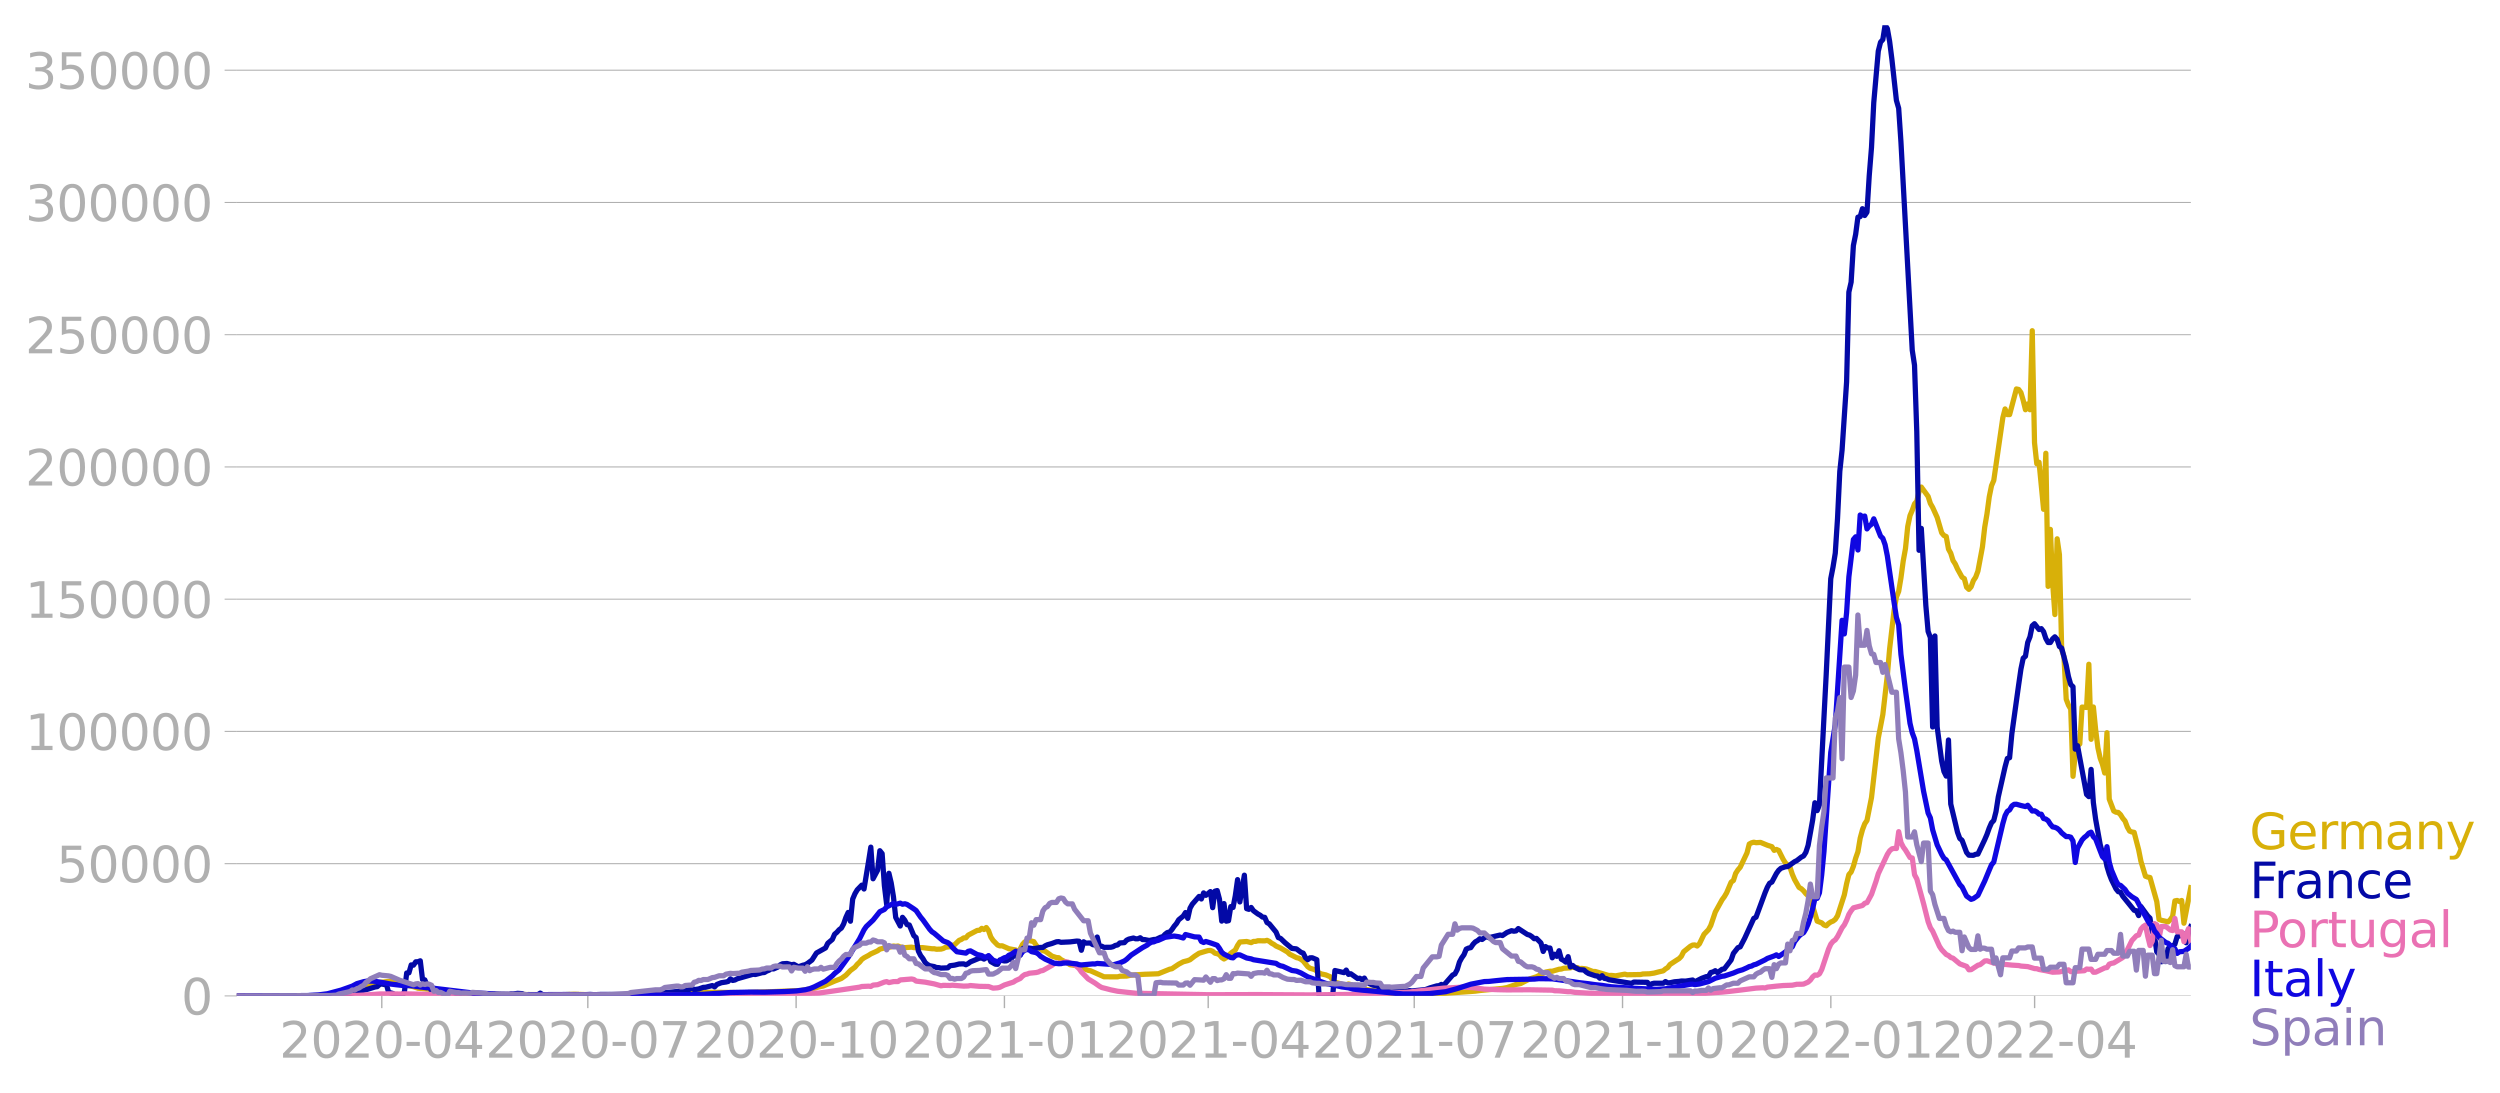 <svg xmlns:xlink="http://www.w3.org/1999/xlink" width="951.91" height="416.199" viewBox="0 0 713.933 312.149" xmlns="http://www.w3.org/2000/svg"><defs><style>*{stroke-linejoin:round;stroke-linecap:butt}</style></defs><g id="figure_1"><path d="M0 312.15h713.933V0H0v312.15z" style="fill:none" id="patch_1"/><g id="axes_1"><path d="M67.645 284.4h558V7.2h-558v277.2z" style="fill:none" id="patch_2"/><g id="matplotlib.axis_1"><g id="xtick_1"><g id="line2d_1"><defs><path id="m30a2ca793f" d="M0 0v3.5" style="stroke:#b0b0b0;stroke-width:.4"/></defs><use xlink:href="#m30a2ca793f" x="109.026" y="284.4" style="fill:#b0b0b0;stroke:#b0b0b0;stroke-width:.4"/></g><g style="fill:#b0b0b0" transform="matrix(.14 0 0 -.14 79.778 302.038)" id="text_1"><defs><path id="DejaVuSans-32" d="M1228 531h2203V0H469v531q359 372 979 998 621 627 780 809 303 340 423 576 121 236 121 464 0 372-261 606-261 235-680 235-297 0-627-103-329-103-704-313v638q381 153 712 231 332 78 607 78 725 0 1156-363 431-362 431-968 0-288-108-546-107-257-392-607-78-91-497-524-418-433-1181-1211z" transform="scale(.016)"/><path id="DejaVuSans-30" d="M2034 4250q-487 0-733-480-245-479-245-1442 0-959 245-1439 246-480 733-480 491 0 736 480 246 480 246 1439 0 963-246 1442-245 480-736 480zm0 500q785 0 1199-621 414-620 414-1801 0-1178-414-1799Q2819-91 2034-91q-784 0-1198 620-414 621-414 1799 0 1181 414 1801 414 621 1198 621z" transform="scale(.016)"/><path id="DejaVuSans-2d" d="M313 2009h1684v-512H313v512z" transform="scale(.016)"/><path id="DejaVuSans-34" d="M2419 4116 825 1625h1594v2491zm-166 550h794V1625h666v-525h-666V0h-628v1100H313v609l1940 2957z" transform="scale(.016)"/></defs><use xlink:href="#DejaVuSans-32"/><use xlink:href="#DejaVuSans-30" x="63.623"/><use xlink:href="#DejaVuSans-32" x="127.246"/><use xlink:href="#DejaVuSans-30" x="190.869"/><use xlink:href="#DejaVuSans-2d" x="254.492"/><use xlink:href="#DejaVuSans-30" x="290.576"/><use xlink:href="#DejaVuSans-34" x="354.199"/></g></g><g id="xtick_2"><use xlink:href="#m30a2ca793f" x="167.865" y="284.4" style="fill:#b0b0b0;stroke:#b0b0b0;stroke-width:.4" id="line2d_2"/><g style="fill:#b0b0b0" transform="matrix(.14 0 0 -.14 138.617 302.038)" id="text_2"><defs><path id="DejaVuSans-37" d="M525 4666h3000v-269L1831 0h-659l1594 4134H525v532z" transform="scale(.016)"/></defs><use xlink:href="#DejaVuSans-32"/><use xlink:href="#DejaVuSans-30" x="63.623"/><use xlink:href="#DejaVuSans-32" x="127.246"/><use xlink:href="#DejaVuSans-30" x="190.869"/><use xlink:href="#DejaVuSans-2d" x="254.492"/><use xlink:href="#DejaVuSans-30" x="290.576"/><use xlink:href="#DejaVuSans-37" x="354.199"/></g></g><g id="xtick_3"><use xlink:href="#m30a2ca793f" x="227.351" y="284.4" style="fill:#b0b0b0;stroke:#b0b0b0;stroke-width:.4" id="line2d_3"/><g style="fill:#b0b0b0" transform="matrix(.14 0 0 -.14 198.103 302.038)" id="text_3"><defs><path id="DejaVuSans-31" d="M794 531h1031v3560L703 3866v575l1116 225h631V531h1031V0H794v531z" transform="scale(.016)"/></defs><use xlink:href="#DejaVuSans-32"/><use xlink:href="#DejaVuSans-30" x="63.623"/><use xlink:href="#DejaVuSans-32" x="127.246"/><use xlink:href="#DejaVuSans-30" x="190.869"/><use xlink:href="#DejaVuSans-2d" x="254.492"/><use xlink:href="#DejaVuSans-31" x="290.576"/><use xlink:href="#DejaVuSans-30" x="354.199"/></g></g><g id="xtick_4"><use xlink:href="#m30a2ca793f" x="286.836" y="284.4" style="fill:#b0b0b0;stroke:#b0b0b0;stroke-width:.4" id="line2d_4"/><g style="fill:#b0b0b0" transform="matrix(.14 0 0 -.14 257.588 302.038)" id="text_4"><use xlink:href="#DejaVuSans-32"/><use xlink:href="#DejaVuSans-30" x="63.623"/><use xlink:href="#DejaVuSans-32" x="127.246"/><use xlink:href="#DejaVuSans-31" x="190.869"/><use xlink:href="#DejaVuSans-2d" x="254.492"/><use xlink:href="#DejaVuSans-30" x="290.576"/><use xlink:href="#DejaVuSans-31" x="354.199"/></g></g><g id="xtick_5"><use xlink:href="#m30a2ca793f" x="345.029" y="284.4" style="fill:#b0b0b0;stroke:#b0b0b0;stroke-width:.4" id="line2d_5"/><g style="fill:#b0b0b0" transform="matrix(.14 0 0 -.14 315.78 302.038)" id="text_5"><use xlink:href="#DejaVuSans-32"/><use xlink:href="#DejaVuSans-30" x="63.623"/><use xlink:href="#DejaVuSans-32" x="127.246"/><use xlink:href="#DejaVuSans-31" x="190.869"/><use xlink:href="#DejaVuSans-2d" x="254.492"/><use xlink:href="#DejaVuSans-30" x="290.576"/><use xlink:href="#DejaVuSans-34" x="354.199"/></g></g><g id="xtick_6"><use xlink:href="#m30a2ca793f" x="403.867" y="284.4" style="fill:#b0b0b0;stroke:#b0b0b0;stroke-width:.4" id="line2d_6"/><g style="fill:#b0b0b0" transform="matrix(.14 0 0 -.14 374.62 302.038)" id="text_6"><use xlink:href="#DejaVuSans-32"/><use xlink:href="#DejaVuSans-30" x="63.623"/><use xlink:href="#DejaVuSans-32" x="127.246"/><use xlink:href="#DejaVuSans-31" x="190.869"/><use xlink:href="#DejaVuSans-2d" x="254.492"/><use xlink:href="#DejaVuSans-30" x="290.576"/><use xlink:href="#DejaVuSans-37" x="354.199"/></g></g><g id="xtick_7"><use xlink:href="#m30a2ca793f" x="463.353" y="284.4" style="fill:#b0b0b0;stroke:#b0b0b0;stroke-width:.4" id="line2d_7"/><g style="fill:#b0b0b0" transform="matrix(.14 0 0 -.14 434.105 302.038)" id="text_7"><use xlink:href="#DejaVuSans-32"/><use xlink:href="#DejaVuSans-30" x="63.623"/><use xlink:href="#DejaVuSans-32" x="127.246"/><use xlink:href="#DejaVuSans-31" x="190.869"/><use xlink:href="#DejaVuSans-2d" x="254.492"/><use xlink:href="#DejaVuSans-31" x="290.576"/><use xlink:href="#DejaVuSans-30" x="354.199"/></g></g><g id="xtick_8"><use xlink:href="#m30a2ca793f" x="522.839" y="284.4" style="fill:#b0b0b0;stroke:#b0b0b0;stroke-width:.4" id="line2d_8"/><g style="fill:#b0b0b0" transform="matrix(.14 0 0 -.14 493.59 302.038)" id="text_8"><use xlink:href="#DejaVuSans-32"/><use xlink:href="#DejaVuSans-30" x="63.623"/><use xlink:href="#DejaVuSans-32" x="127.246"/><use xlink:href="#DejaVuSans-32" x="190.869"/><use xlink:href="#DejaVuSans-2d" x="254.492"/><use xlink:href="#DejaVuSans-30" x="290.576"/><use xlink:href="#DejaVuSans-31" x="354.199"/></g></g><g id="xtick_9"><use xlink:href="#m30a2ca793f" x="581.031" y="284.4" style="fill:#b0b0b0;stroke:#b0b0b0;stroke-width:.4" id="line2d_9"/><g style="fill:#b0b0b0" transform="matrix(.14 0 0 -.14 551.783 302.038)" id="text_9"><use xlink:href="#DejaVuSans-32"/><use xlink:href="#DejaVuSans-30" x="63.623"/><use xlink:href="#DejaVuSans-32" x="127.246"/><use xlink:href="#DejaVuSans-32" x="190.869"/><use xlink:href="#DejaVuSans-2d" x="254.492"/><use xlink:href="#DejaVuSans-30" x="290.576"/><use xlink:href="#DejaVuSans-34" x="354.199"/></g></g></g><g id="matplotlib.axis_2"><g id="ytick_1"><path d="M67.645 284.4h558" clip-path="url(#peed4b14256)" style="fill:none;stroke:#b0b0b0;stroke-width:.3;stroke-linecap:square" id="line2d_10"/><g id="line2d_11"><defs><path id="m6b837a9528" d="M0 0h-3.5" style="stroke:#b0b0b0;stroke-width:.3"/></defs><use xlink:href="#m6b837a9528" x="67.645" y="284.4" style="fill:#b0b0b0;stroke:#b0b0b0;stroke-width:.3"/></g><use xlink:href="#DejaVuSans-30" style="fill:#b0b0b0" transform="matrix(.14 0 0 -.14 51.737 289.719)" id="text_10"/></g><g id="ytick_2"><path d="M67.645 246.636h558" clip-path="url(#peed4b14256)" style="fill:none;stroke:#b0b0b0;stroke-width:.3;stroke-linecap:square" id="line2d_12"/><use xlink:href="#m6b837a9528" x="67.645" y="246.636" style="fill:#b0b0b0;stroke:#b0b0b0;stroke-width:.3" id="line2d_13"/><g style="fill:#b0b0b0" transform="matrix(.14 0 0 -.14 16.108 251.955)" id="text_11"><defs><path id="DejaVuSans-35" d="M691 4666h2478v-532H1269V2991q137 47 274 70 138 23 276 23 781 0 1237-428 457-428 457-1159 0-753-469-1171Q2575-91 1722-91q-294 0-599 50Q819 9 494 109v635q281-153 581-228t634-75q541 0 856 284 316 284 316 772 0 487-316 771-315 285-856 285-253 0-505-56-251-56-513-175v2344z" transform="scale(.016)"/></defs><use xlink:href="#DejaVuSans-35"/><use xlink:href="#DejaVuSans-30" x="63.623"/><use xlink:href="#DejaVuSans-30" x="127.246"/><use xlink:href="#DejaVuSans-30" x="190.869"/><use xlink:href="#DejaVuSans-30" x="254.492"/></g></g><g id="ytick_3"><path d="M67.645 208.872h558" clip-path="url(#peed4b14256)" style="fill:none;stroke:#b0b0b0;stroke-width:.3;stroke-linecap:square" id="line2d_14"/><use xlink:href="#m6b837a9528" x="67.645" y="208.872" style="fill:#b0b0b0;stroke:#b0b0b0;stroke-width:.3" id="line2d_15"/><g style="fill:#b0b0b0" transform="matrix(.14 0 0 -.14 7.2 214.191)" id="text_12"><use xlink:href="#DejaVuSans-31"/><use xlink:href="#DejaVuSans-30" x="63.623"/><use xlink:href="#DejaVuSans-30" x="127.246"/><use xlink:href="#DejaVuSans-30" x="190.869"/><use xlink:href="#DejaVuSans-30" x="254.492"/><use xlink:href="#DejaVuSans-30" x="318.115"/></g></g><g id="ytick_4"><path d="M67.645 171.108h558" clip-path="url(#peed4b14256)" style="fill:none;stroke:#b0b0b0;stroke-width:.3;stroke-linecap:square" id="line2d_16"/><use xlink:href="#m6b837a9528" x="67.645" y="171.108" style="fill:#b0b0b0;stroke:#b0b0b0;stroke-width:.3" id="line2d_17"/><g style="fill:#b0b0b0" transform="matrix(.14 0 0 -.14 7.2 176.427)" id="text_13"><use xlink:href="#DejaVuSans-31"/><use xlink:href="#DejaVuSans-35" x="63.623"/><use xlink:href="#DejaVuSans-30" x="127.246"/><use xlink:href="#DejaVuSans-30" x="190.869"/><use xlink:href="#DejaVuSans-30" x="254.492"/><use xlink:href="#DejaVuSans-30" x="318.115"/></g></g><g id="ytick_5"><path d="M67.645 133.344h558" clip-path="url(#peed4b14256)" style="fill:none;stroke:#b0b0b0;stroke-width:.3;stroke-linecap:square" id="line2d_18"/><use xlink:href="#m6b837a9528" x="67.645" y="133.344" style="fill:#b0b0b0;stroke:#b0b0b0;stroke-width:.3" id="line2d_19"/><g style="fill:#b0b0b0" transform="matrix(.14 0 0 -.14 7.2 138.663)" id="text_14"><use xlink:href="#DejaVuSans-32"/><use xlink:href="#DejaVuSans-30" x="63.623"/><use xlink:href="#DejaVuSans-30" x="127.246"/><use xlink:href="#DejaVuSans-30" x="190.869"/><use xlink:href="#DejaVuSans-30" x="254.492"/><use xlink:href="#DejaVuSans-30" x="318.115"/></g></g><g id="ytick_6"><path d="M67.645 95.58h558" clip-path="url(#peed4b14256)" style="fill:none;stroke:#b0b0b0;stroke-width:.3;stroke-linecap:square" id="line2d_20"/><use xlink:href="#m6b837a9528" x="67.645" y="95.581" style="fill:#b0b0b0;stroke:#b0b0b0;stroke-width:.3" id="line2d_21"/><g style="fill:#b0b0b0" transform="matrix(.14 0 0 -.14 7.2 100.9)" id="text_15"><use xlink:href="#DejaVuSans-32"/><use xlink:href="#DejaVuSans-35" x="63.623"/><use xlink:href="#DejaVuSans-30" x="127.246"/><use xlink:href="#DejaVuSans-30" x="190.869"/><use xlink:href="#DejaVuSans-30" x="254.492"/><use xlink:href="#DejaVuSans-30" x="318.115"/></g></g><g id="ytick_7"><path d="M67.645 57.817h558" clip-path="url(#peed4b14256)" style="fill:none;stroke:#b0b0b0;stroke-width:.3;stroke-linecap:square" id="line2d_22"/><use xlink:href="#m6b837a9528" x="67.645" y="57.817" style="fill:#b0b0b0;stroke:#b0b0b0;stroke-width:.3" id="line2d_23"/><g style="fill:#b0b0b0" transform="matrix(.14 0 0 -.14 7.2 63.136)" id="text_16"><defs><path id="DejaVuSans-33" d="M2597 2516q453-97 707-404 255-306 255-756 0-690-475-1069Q2609-91 1734-91q-293 0-604 58T488 141v609q262-153 574-231 313-78 654-78 593 0 904 234t311 681q0 413-289 645-289 233-804 233h-544v519h569q465 0 712 186t247 536q0 359-255 551-254 193-729 193-260 0-557-57-297-56-653-174v562q360 100 674 150t592 50q719 0 1137-327 419-326 419-882 0-388-222-655t-631-370z" transform="scale(.016)"/></defs><use xlink:href="#DejaVuSans-33"/><use xlink:href="#DejaVuSans-30" x="63.623"/><use xlink:href="#DejaVuSans-30" x="127.246"/><use xlink:href="#DejaVuSans-30" x="190.869"/><use xlink:href="#DejaVuSans-30" x="254.492"/><use xlink:href="#DejaVuSans-30" x="318.115"/></g></g><g id="ytick_8"><path d="M67.645 20.053h558" clip-path="url(#peed4b14256)" style="fill:none;stroke:#b0b0b0;stroke-width:.3;stroke-linecap:square" id="line2d_24"/><use xlink:href="#m6b837a9528" x="67.645" y="20.053" style="fill:#b0b0b0;stroke:#b0b0b0;stroke-width:.3" id="line2d_25"/><g style="fill:#b0b0b0" transform="matrix(.14 0 0 -.14 7.2 25.372)" id="text_17"><use xlink:href="#DejaVuSans-33"/><use xlink:href="#DejaVuSans-35" x="63.623"/><use xlink:href="#DejaVuSans-30" x="127.246"/><use xlink:href="#DejaVuSans-30" x="190.869"/><use xlink:href="#DejaVuSans-30" x="254.492"/><use xlink:href="#DejaVuSans-30" x="318.115"/></g></g></g><path d="m67.645 284.4 26.51-.104 2.586-.169 2.587-.36.646-.082 3.233-1.083 1.293-.722 1.293-.537.647-.387.646-.218 4.527-.564 3.879.786.647.336 1.94.476 1.293.437 4.526.405 1.293.245 7.112.789 1.293.013 7.76.252 1.94.063 17.457.088 3.233-.13 4.526.126 14.225-.02 5.819-.139 12.285-.433 1.94-.1 10.345.102 1.94-.093 2.586-.076 8.406-.332 2.586-.104 3.88-.652 1.292-.362 1.294-.277 1.94-.831 1.293-.563 1.293-.497.646-.265 1.293-.924 1.294-1.345 1.293-.96.646-.796.647-.592.647-.803.646-.468 1.293-.692.647-.426 1.293-.59.647-.304.646-.469 1.293-.335.647.002 1.293-.34.647-.219.646.101.647-.1.646.274 1.294.198 1.94-.146.646.13 2.586.01 2.587.317.646-.005.647.147 1.293-.045.646-.175.647-.341 1.293-.174.647-.383.646-.176 1.294-1.246.646-.262.647-.435.646-.04.647-.747 2.586-1.357.647-.03.646-.55.647.322.647-.568.646.89.647 1.817.646.972 1.293 1.328.647.246.647-.038 1.94.843 1.94.36.646.665.646-.963.647-1.295.646-.715.647-.286.647-.098 1.293.31.646 1.022.647.65.647.33.646.578.647.154 1.293.906.646.486 1.294.42.646.044.647.535 1.94 1.02.646.442 1.94.268 1.293.738 1.293.318.647.278.646.116 3.88 1.729 3.88.012.646-.168 1.94-.046 1.293-.275 1.94-.126 1.94-.12 1.292-.041 2.587-.1 3.233-1.306.646-.132 1.94-1.304 1.293-.68 1.293-.336.647-.256 1.293-.997 1.293-.85 1.94-.59.647-.178.646-.034.647.253.646.537.647.149.646.287.647.796.647.42.646-.386 1.293-1.255 1.294-.935.646-1.297.647-.973 1.94-.151 1.293.324.646-.344.647-.01.646-.185 1.94.038.647-.147.646.286.647.516.646.347.647.48 1.293.565 1.94 1.125.646.63 1.94.984.647.152.646.338.647.489 1.293 1.612.647.448 1.293.37.646.417.647.553.647.277 1.293.28 1.293.543.647.907.646.646 1.293.329.647.309 1.293.09.647-.248.646.18 1.293.793 1.294.245.646.063 1.293.336 3.88.537 1.293.348 1.94.178 10.992.251 7.112-.459 4.526-.312 1.293-.1 1.293-.174 6.466-.612 1.293-.23 2.587-.893 1.293-.256 2.586-1.32 1.293-.417.647-.198 2.586-1.34 1.293-.244h.647l1.94-.57.646-.058.647-.22 1.94-.13.646-.184.647.138.646-.04.647.335.647-.083 1.293.163 1.94.73.646.001 3.88 1.15.646-.048 1.293.13 2.587-.483.646.174 3.88-.065.646-.156 1.94-.06 1.293-.197 1.293-.341 1.293-.296.647-.552.647-.399.646-.869 1.94-1.269.647-.4.646-.668.647-1.29 1.94-1.58.646-.334.647-.036.646.303.647-.638 1.293-2.688 1.293-1.35.647-1.188 1.293-3.833 1.94-3.513.646-.873.647-1.102 1.293-3.057.646-.467.647-2.033.647-.996.646-.759 1.94-4.092.647-2.53.646-.345.647-.18.646.138 1.293-.08 1.94.802 1.293.418.647 1.046.647-.26.646.28 1.293 2.576.647 1.016 1.293 1.222.647 1.974.646 1.504 1.293 2.288.647.356.647.61.646.798.647.609.646 1.267.647 1.677 1.293 4.3 1.293.487.647.606.646.233.647-.627.647-.45.646-.261.647-.497.646-1.023 1.94-5.992.647-3.183.646-2.593.647-.727.646-1.633.647-2.321.646-1.843.647-3.872.647-2.388.646-1.721.647-.96 1.293-6.539 1.94-16.993 1.293-6.71 1.293-11.245.647-7.51 1.293-11.188.646-3.618.647-1.61.647-3.848.646-4.801.647-3.559.646-6.332.647-3.091.646-1.533.647-1.829.647-.75.646-2.779.647-1.267 1.94 2.666.646 2.028.647 1.118 1.293 2.86 1.293 4.403.647.77.646.28.647 3.594.646 1.179.647 2.082.647 1.004.646 1.432 1.293 2.335.647.41.646 2.442.647.61.647-.74.646-1.766.647-.969.646-1.734 1.293-6.92.647-5.62.647-3.802.646-4.842.647-3.207.646-1.505 2.587-17.913.646-2.498.647 1.599.646.007 1.94-7.314.647.145.646.886.647 2.22.647 2.677.646-1.648.647 1.646.646-22.561.647 31.997.646 5.996.647-.427 1.293 13.428.647-15.994.646 38.004.647-16.264.647 15.212.646 9.106.647-21.627.646 4.504.647 27.12.646 1.985.647 12.203.647 1.693.646 1.112.647 19.201.646-6.466.647-2.261.646-.524.647-10.521 1.293.108.647-12.334.646 21.426.647-9.218.647 6.485.646 5.155.647 2.963.646 1.732.647 2.512.646-11.505.647 18.946 1.293 3.408.647.348.646.074.647.642.647 1.038.646.778.647 1.734.646 1.122.647.252.646.113 1.294 4.992.646 3.263 1.293 4.27.647.251.647.115 1.94 6.877.646 5.077.646.26 1.94.447.647-.628.646-.949.647-4.406.647-.12.646.292.647-.282.646 6.488 1.94-10.144h0" clip-path="url(#peed4b14256)" style="fill:none;stroke:#d8b009;stroke-width:1.5;stroke-linecap:square" id="line2d_26"/><path d="m67.645 284.4 25.863-.107 3.233-.224 2.587-.309 2.586-.435 1.293-.375 1.293-.299 2.586-.79.647-.107.647-.581.646-.203.647.196.646-.155.647 2.344 1.293.372.647.673h1.94l.646-1.151.647-5.384.646-.052.647-2.259.646.07.647-.949.647-.035.646-.255.647 5.358.646.075.647 1.595.646.152.647 1.541.647-.1.646.23.647.05 1.293-.184.647.351.646-.316.647.247 1.293.125 1.293.554.647-.603 1.94.08 1.94.077.646.39 9.052.19.646-.332.647.017 1.293-.207 1.293.089.647.367 1.293-.109.647.132 1.94-.127.646-.415.647.43 3.232-.017 3.88-.017 3.233.023.646.081 2.587-.135 1.293.088 1.94-.087 3.233.02h1.293l3.233-.005 3.88-.223 1.939-.06 1.94-.098 1.94-.092 5.819-.505 1.293-.172 1.293-.664.647.445 1.293-.204 1.293-.45.646-.029 1.94-.489.647.378.646-.693 1.293-.503 1.294-.192.646-.163.647-.734.646.443.647-.133.647-.339 4.526-1.293.646.073 1.293-.34.647-.18.647-.05.646-.4.647-.24.646-.453.647.085 1.293-.564.647-.612.646-.31 1.293-.081 1.294.358.646-.122 1.293.706 1.293-.449.647-.144.647-.357 1.293-.967 1.293-2.024 2.586-1.445.647-1.333 1.293-1.086.647-1.494.646-.547.647-.729.646-.48.647-1.192.646-1.858.647-1.416.647 2.506.646-6.336.647-1.52.646-1.094 1.294-1.343.646 1.097 1.293-7.838.647-4.116.646 9.028 1.294-2.445.646-5.562.647.821.646 9.136.647 5.393.647-8.904.646 2.726.647 3.972.646 5.902 1.293 2.454.647-2.48.647.815.646 1.27.647.094 1.293 3.059.647.538.646 3.85.647 1.304.646.84.647 1.132.646.56.647.364 1.293.24.647.273.646.024.647.136 1.94-.075.646-.604 1.293-.166 1.294-.328 1.293-.04.646.25.647-.328.646-.488 2.587-1.075.646-.014.647.295 1.293-.832.647 1.547 1.293.738.646.04.647-1.244 1.293.283.647-.04.646-.392.647-.105.647-1.008.646.144.647-.19.646-.055.647-1.803.646-.373 1.294.145 1.293.182 1.94-.365.646.002.647-.46.646-.305 1.293-.365 1.294-.484.646-.054.647.203 2.586-.124 1.94-.236.646.059.647 2.567.647-2.414.646.373 1.293-.036.647.466.646.107.647-2.272.647 2.687.646-.07.647.328 1.94-.029.646-.155.647-.37.646-.122.647-.58 1.293-.091.647-.7.646-.312 1.293-.305.647.225.647-.008.646-.289.647.509.646.014 1.293.262 1.294-.292.646-.033 1.293-.61.647-.17.646-.687.647-.498.647-.1.646-.739.647-.955.646-.754.647-1.083 1.293-1.057.647-1.007.646 1.654.647-2.9.646-1.142 1.94-2.213.647.724.646-1.73.647.685 1.293-1.06.647 4.582.646-4.695.647-.182.646 2.446.647 6.271.647-5.001.646 5.019.647-.134.646-4.02.647.241.647-3.353.646-4.594.647 6.365 1.293-7.634.646 9.551.647.199.647-.534.646.926 1.293.945.647.348.647.526.646.081.647 1.484.646.365 1.94 2.359.647 1.573.646.237 1.293 1.239 1.94 1.606 1.293.136 1.293.981.647.243.647 1.306.646.55.647-.53.646-.005 1.293.54.647 10.342h3.88l.646-7.246 2.586.602.647-.723.647 1.22.646-.176 1.94 1.368.647-.087.646.413.647-.455.646 1.196 1.293.621.647.238.647.052 1.94.832 7.112.762.646-.128.647.103 3.88-.397 1.293-.484 1.94-.571.646-.05.646-.364.647.284 2.586-2.967.647-.315.647-1.215.646-2.171.647-1.192.646-.914.647-1.59.646-.292.647-.132.647-.961.646-.686.647-.359.646-.529.647.203.647-.482.646-.343.647.305 3.233-.755.646.148 1.293-.879 1.293-.511.647.154.647-.087.646-.667 2.587 1.685.646.185.647.428.646.592.647-.085 1.293 1.298.647 2.426.646-1.394.647.396.646.025.647 2.793.647-1.017.646.597.647-1.594.646 2.406.647.347.646.5.647-1.565.647 2.934.646-.428.647.562 1.293.65 1.293.088.647.598.646.403 1.94.655.647.084.646.613.647-.728.646.764.647.116.647.281 6.465 1.038.647-.376 3.88.08.646.876.647-.48.646-.15 2.586.016.647-.483.647.364.646-.029 1.293-.28 1.294-.101.646-.108 1.293.016 1.94-.311.647.503 1.94-.983 1.293-.483.646-.038.647-1.129.646-.176.647-.35.646.56 1.294-.967.646-.115 1.94-2.534.646-1.876 1.294-1.648.646-.22 1.293-2.47 2.587-5.667.646-.347 2.587-7.001.646-1.551.647-1.14.646-.333 1.294-2.451.646-.911.647-.571 1.293-.448.646-.05 1.94-1.375.647-.322 1.293-.997.647-.327.646-1.022.647-2.006 1.293-7.198.646-4.971.647 2.241.647-1.656 1.293-24.905.646-12.398 1.294-27.253.646-3.316.647-3.993.646-9.945.647-13.39.646-6.08 1.294-19.485.646-25.643.647-2.854.646-10.45.647-3.19.646-4.909.647-.16.647-2.259.646 1.939.647-.941.646-10.407.647-8.058.647-12.832 1.293-14.72.646-2.537.647-.736.646-4.109.647.954.647 3.638.646 5.088 1.293 11.772.647 2.269.647 9.56 3.232 59.522.647 4.273.647 18.994.646 33.88.647-6.25 1.293 21.981.647 7.431.646 1.752.647 25.542.646-25.989.647 25.973 1.293 9.765.647 2.972.646 1.309.647-10.31.646 18.274 1.94 8.082.647 1.77.646.51 1.293 3.485.647.778 1.293.035.647-.294.646-.06 1.94-4.106.647-1.512.646-1.818.647-1.479.646-.68.647-2.555.647-4.169 1.94-8.59.646-2.4.646-.206.647-6.884 1.94-13.946.646-4.468.647-3.118.647-.569.646-3.936.647-1.615.646-3.147.647-.587 1.293 1.652.647-.25.646.855.647 1.955.646 1.15.647.005.647-1.043.646-.581.647.71.646 2.049.647.482 1.293 4.864.647 3.258.646 2.267.647.618.646 17.832.647-1.001 2.586 13.933.647.62.646-7.769.647 9.494.647 4.745 1.293 7.19.646 2.398.647.572.646 3.278.647 2.127.647 1.69 1.293 2.62.646.798.647.15.647 1.15 3.232 4.003.647.152.647 1.374.646-2.578 1.94 2.667.647.634.646 3.84.647 1.235.646 4.569.647.713.646 2.107.647-.116.647.057.646-3.703 1.293-.78.647-.447.647-2.19.646-.172.647-.443.646-.167.647 2.536.646-2.987.647-1.594h0" clip-path="url(#peed4b14256)" style="fill:none;stroke:#0309a6;stroke-width:1.5;stroke-linecap:square" id="line2d_27"/><path d="m67.645 284.4 33.622-.098 4.526-.252 2.587-.198 3.88-.026 1.939.043 1.293-.058 17.458.382 2.586-.032 3.88.074 13.578-.07 2.586-.004 5.173-.018h9.052l3.88-.015 4.525.013 5.173.09 18.751.008 7.759-.096 23.923-.554 1.94-.261 9.699-1.418.647-.19 1.94-.094.646.075.646-.381 1.294-.117 1.94-.75.646-.13.647.276 1.293-.274 1.293-.023.646-.46 3.233-.265.647.134.647.467 2.586.301 1.293.248 1.293.248 1.94.543.646-.132 1.94.045.647-.077 3.233.255 1.293-.038.646-.128 2.587.23 2.586.048 1.293.472 1.293-.096.647-.156 1.293-.653 2.587-.835.646-.429 1.293-.596.647-.673.646-.444.647-.133.647-.249 1.94-.193.646-.158.647-.311.646-.119 2.586-1.452.647-.473.647-.144 1.94-.103.646-.312.646.085 1.294.552.646.121 1.293 1.21.647.92 1.94 2.004 1.94 1.181 1.293.917.646.354 1.293.327 1.294.34 1.94.402 3.232.36 1.94.204 20.69.424 14.225-.041 14.872.095 17.457-.227 3.233-.16 1.94-.152 5.173-.22 10.345-1.175 5.82-.298 2.586.167 3.233.417 3.879.164 2.586.056 6.466-.038 6.466.116.647.161 1.293.03 2.586.252.647-.023 1.293.207 3.88.218 7.758.282 7.113.056 17.457-.238 5.82-.386 1.94-.193 3.232-.385 4.526-.57 1.94-.108.647.072.646-.246 2.587-.28 1.94-.175 2.586-.095 1.293-.265 1.293-.008.647-.047 1.293-.572.646-.584.647-.895.646-.535.647.058.647-.387.646-1.232 1.94-5.818.647-1.432.646-.793.647-.455.646-.935 1.293-2.495.647-.852.647-1.333.646-1.655.647-1.042.646-.81 2.587-.678.646-.632.647-.183 1.293-2.373 1.293-3.748.647-2.157 2.586-5.513.647-1.002.646-.572.647-.115.646.026.647-4.804.647 3.095.646 1.281.647.885 1.293 2.125.646.134.647 4.784.647 1.193 1.94 7.105 1.293 5.12.646 1.728.647.973 1.94 4.324.646.978 1.293 1.356.647.296.646.554.647.207 1.94 1.618 1.94.721.646.968.647-.046 1.94-1.268.646-.17 1.293-1.032.647-.066 1.94.664 1.94.305 1.292.07 1.94.204 1.94.124.646.15 1.294.104.646.05 1.94.568.646.032.647.223 1.94.354 1.94.426 1.94-.085 2.586-.591.646.51 3.88-.266.646-.485.647.076.646-.048.647.894.647-.015 2.586-1.224.646-.107.647-.952.647-.241.646-.122 2.587-1.55 1.293-2.203 1.293-2.642 1.293-1.388.647-.19.646-1.687.647-.73.646-.419.647 3.21.647 2.634.646-1.24.647-5.01.646.332.647 3.714.646-3.223h1.294l1.293 1.005.646.138.647-3.441.647 3.813h1.293l.646 2.81.647-2.134.646-1.567.647 3.44h0" clip-path="url(#peed4b14256)" style="fill:none;stroke:#ea71b3;stroke-width:1.5;stroke-linecap:square" id="line2d_28"/><path d="m67.645 284.4 20.044-.094 3.233-.19 2.586-.329 3.88-1.035 3.233-1.149 1.293-.701 1.94-.566 1.293-.204 1.94.108 2.586.421 1.94.366 1.293.158 1.94.22 2.586.092 1.293.172 1.293.179 1.94.236.646-.076 1.94.296 10.345 1.246 1.294.025 6.465.332 15.518.284 2.587.034 3.88-.035 10.991.058 14.225-.056 10.992-.251 7.759-.51 3.233-.064 2.586-.062 3.88.033 5.819-.183 3.233-.167 2.586-.338 1.293-.309 1.293-.516 3.233-1.618 1.94-1.53.647-.674 1.293-1.046 2.586-3.56 3.233-5.275 1.293-2.595.647-.932 1.94-1.84 1.94-2.422 1.292-.618.647-.74 1.293-.634.647-.335.646.276 1.293-.372.647.313.647-.142.646.194 1.94 1.272.647.478 1.293 1.876.646.774 1.94 2.702.647.707.646.418 2.586 2.203 1.294.481.646.487.647.858 1.293 1.252 2.586.405.647-.52.646-.133 1.94 1.053 1.293.29.647.394.647.021.646-.392 1.293 1.302 1.293.474.647-.248.647-.587.646-.342.647-.153.646-.573.647-.24 1.293-.893 1.293 1.05.647-.879.646-.472.647-.187.647.122.646.491 1.293.276.647.396.647.656 1.293.804 1.293.582 1.293.592 1.293.128.647-.01.646-.175 1.293-.025 2.587.276.646.217.647.076 3.233-.299.646.025.647-.16 3.88.277.646.15 1.94-.579 1.293-.561.647-.468 1.293-1.201 3.233-2.123 1.293-.7.646-.51.647-.355.647-.084.646-.287.647-.155 1.94-.861 1.94-.28.646-.083 1.293.197 1.293.365.647-.998 2.586.677 1.293.057.647 1.251.646.29.647-.285 1.293.394 1.293.45.647.24.646.895.647 1.1.647.537 1.94.968.646.097.647-.612.646-.267.647.026 1.94.89 1.293.246.646.25 6.466 1.037.647.433.646.27.647.138 2.586 1.187 1.293.186 1.293.529 1.94 1.103 1.94.719 3.233 1.158 1.94.405 2.586.592 1.94.264 1.293.363 2.586.293 3.88.346 7.759.744 5.172-.006 2.587-.116 4.526-.528 3.233-.882 3.879-1.253 1.94-.379 1.94-.369 1.293-.042 1.94-.21 1.94-.196 1.292-.12 7.76-.134 1.292-.128 3.88.053 2.586.356 3.233.446 1.94.295 2.586.297 1.94.272 1.94.203 2.586.39 3.233.23 3.88.232 5.819.269 2.586-.148 7.112-1.293.647-.03.647.131 1.293-.176 2.586-.684 1.94-.962 1.94-.57.646-.07 2.586-.844 1.294-.555 1.293-.37 1.293-.582.647-.338.646-.143.647-.348.646-.169 2.587-1.265.646-.405 1.94-.711.647-.31.646.463 1.293-.85 2.587-1.897.646-1.466 1.293-1.635.647-.549.647-.378.646-1.091.647-1.418.646-1.994.647-2.37.646-2.885.647-.062.647-1.575.646-5.127.647-6.656 1.293-18.999.647-9.33 1.293-7.929 1.94-29.783.646 3.88.647-6.073.646-10.197 1.293-10.687.647-.768.646 3.76.647-9.988.647.496.646-.196.647 3.67.646-.82.647-.514.647-1.542 1.94 4.947.646.617.646 1.818.647 3.24 1.94 13.377.646 4.141.647 2.162.647 8.413 1.293 10.218 1.293 9.46.646 2.716.647 1.73.647 3.33 1.94 11.636 1.293 6.212.646 1.383.647 3.389 1.293 4.31 1.293 2.732.647 1.094.646.463 3.88 7.06.646.669 1.293 2.613 1.294.93.646-.216 1.293-.906 1.293-2.75.647-1.356 1.293-3.125.647-1.525.646-.76 2.587-10.986.646-2.27.647-1.245.646-.405.647-1.132.647-.454.646-.03 1.293.36 1.294.305.646-.366 1.293 1.644.647-.07.646.346.647.605.647.025.646 1.228.647.164.646.458.647 1.014.647.754.646.118.647.283.646.524.647.788 1.293 1.063.647-.012.646.18.647 1.092.646 6.12.647-4.084 1.293-2.355.647-.701.646-.496.647-.722.646-.287.647 1.296.647.643 1.293 3.384.646 1.646.647.67.646-3.498.647 4.4.647 2.3 1.293 3.05.646 1.119.647.178 1.293 1.205.647.996 1.293 1.056 1.293.77 3.233 6.055.647 1.018.646.405.647 1.531.646.732.647 1.063 1.94 1.486.646.235 1.293 1.225.647.34.647 1.308.646-.452 1.293-.124 1.293-.86.647-.627h0" clip-path="url(#peed4b14256)" style="fill:none;stroke:#1007e1;stroke-width:1.5;stroke-linecap:square" id="line2d_29"/><path d="m67.645 284.4 26.51-.103 1.94-.115.646-.303 2.587-.564.646-.17.647-.437.646.054.647-.41.646-.215.647-.455.647-.318.646-.806.647-.455.646-.592 2.587-1.157.646.155 1.94.18.647.15 2.586 1.12 3.88 1.266.646-.248.647-.09.646.416.647-.339.646.187.647-.165.646.097.647.288.647 1.718.646-.219.647.563.646-.032 1.94.955.647-1.275 1.94.397.646-.001.647.124 1.293-.025 1.293.081.646-.274 2.587.227 1.293.105.647.235 1.94.073.646-.124 7.759.062 1.293.179 2.586.04 5.173-.04 3.88-.002 10.345-.057 6.466-.366.646-.273 7.113-.78h1.293l.646-.233.647-.425 3.233-.392.646-.01.647.23.647-.023.646-.374 1.293-.105h.647l.647-.825.646-.16.647-.378.646.055.647-.288h1.293l1.293-.552.647-.067 1.293-.459h1.293l.647-.452 1.293-.246.646.075 1.294-.075h.646l.647-.322 1.94-.317.646-.184 1.94-.092.646-.05.647-.252.647-.056.646-.239h1.293l.647-.434.646-.147 1.294.059.646.228 1.94-.038.647 1.165.646-1.04 1.293.236h1.293l.647.896.647-1.295.646 1.126.647-.324.646-.158h1.293l.647-.472.647.526 1.94-.515h1.293l.646-1.082.647-.729.646-.54.647-.827.646-.503h1.294l.646-1.543.647-.49 1.293-.582.647-.62h1.293l.646-.305.647-.027.646-.57.647.18.647.333h1.293l.646.284.647 2.015.647-1.236.646.259.647.123h1.293l.646 1.523.647-1.42.647 2.285.646.354.647.67h1.293l.647 1.337.646.1 1.293.975.647.465h1.293l.647.637.646.429.647.096 1.293.46h1.293l.647.248.646.891.647-.047.646.234.647-.191h1.293l.647-.392.646-1.114.647-.141.646-.45.647-.14 1.94-.076 1.293-.177.647-.057.646 1.275h1.293l1.293-.635 1.294-1.048h1.94l.646-.66.647-1.037.646 1.803 1.293-5.37h1.293l.647-3.328.647-.187.646-4.194.647.7.646-1.591h1.294l.646-2.467.647-.955.646-.292.647-.915.646-.29h1.294l.646-1.029.647-.231.646.139.647 1.02.646.515h1.294l.646 1.525 2.587 3.296h1.293l.646 3.517 2.587 5.636h1.293l.646 1.817 1.294 1.471 1.293.7h1.293l.646 1.014 1.294.455.646.533.647.334h1.293l.647.526.646 5.455h3.88l.646-3.755 1.293-.13.647.142 3.88.077.646.577h1.293l.647-.552.646-.06.647.658 1.293-1.596 1.94.105.646.056.647-.92 1.293 1.506.647-1.033h.646l.647.555.646-.176.647-.027.647-.309.646-1.173.647 1.033h.646l.647-1.336.647.035.646-.182 3.233.236.647.68.646-.782 1.293-.247h1.294l.646.132.647-.827.646.977.647.072.646.28h1.294l1.293.717 1.293.49 1.293.102h.647l.646.255 1.293-.057 1.294.443h1.293l.646.315 1.293.14.647-.004.647.168 1.94-.001.646-.148 1.293.164 1.293-.075h.647l1.293.249 3.88.083 1.293.155.646-.944 1.293.089h.647l.647.148 1.293.072.646 1.058 1.94-.007.647.103 3.233-.23h.646l1.293-.65.647-.528 1.293-1.67h1.293l.647-2.42 2.586-3.181h1.293l.647-.143.646-3.218 1.94-3.081h1.293l.647-2.989.647 1.8.646-.454.647-.199 2.586-.011.647.095 1.293.678.646.693h1.294l2.586 2.41.646.344h1.294l.646 1.759 2.586 2.09h1.294l.646 1.502.647.145 1.293 1.082.647.346h1.293l.646.197.647.46.646.127.647.575.647.32h1.293l.646.907.647.249.647.428.646-.264.647.343h1.293l.646.661 1.294.371.646.518.647.202h1.293l3.233.822h1.293l1.293.284 1.94.259 1.94.102 3.88.17 2.585.25 1.94-.03.647.048.646.194 1.94-.056 1.94-.071.646-.204 2.587-.003 5.172-.008.647.484.647-.42.646.027 1.293-.207h1.294l.646-.692.647.628.646-.45 1.94-.244h.647l1.293-.806.646-.022 1.293-.465h1.294l.646-.656 2.587-1.161h1.293l.646-.76.647-.376.646-.216.647-.566.647-.413h1.293l.646 2.472.647-3.62.647 1.137.646-1.285.647-.362 1.293.009.646-5.374.647 1.907.647-2.928.646-.269.647-1.754 1.293-.01.647-3.226.646-2.555.647-3.55.646-4.75.647 3.6h1.293l.647-14.557.646-5.378.647-4.394.646-9.578h1.94l.647-17.064.646-1.953.647-3.93.646 17.446.647-26.159h1.293l.647 8.672.646-1.852.647-4.526.646-17.173.647 8.625h1.293l.647-4.216.646 4.366.647 2.286.647.185.646 2.31h1.293l.647 2.81.646-2.202 1.94 7.89h1.293l.647 13.304.647 3.993.646 5.106.647 6.099.646 12.831h1.293l.647-1.47.647 3.672 1.293 4.823.646-5.288h1.294l.646 13.709.647 1.02.646 2.776 1.293 4.017h1.294l.646 2.15.647 1.315.646.345.647-.181.647.333h1.293l.646 5.263.647-3.924 1.293 3.006.647.553h1.293l.646-3.884.647 3.82.646-.337.647.057.647.275h1.293l.646 3.884.647-1.394 1.293 4.807.647-4.828h1.94l.646-1.951h1.293l.647-.895h1.94l.646-.268h1.293l.647 3.196h1.94l.646 3.19h1.293l.647-.602h1.94l.646-.825h1.293l.647 5.27h1.94l.646-4.312h1.293l.647-5.302h1.94l.646 2.941h1.294l.646-1.462h1.94l.646-1.07h1.294l.646.769h1.293l.647-5.377.647 6.186h1.293l.646-1.366h1.293l.647 5.377.647-5.623h1.293l.646 7.362.647-5.996h1.293l.647 5.27h.646l1.293-9.515.647 5.996h1.293l.647.352.646-3.667.647 4.56.647.317h1.94l.646-3.592.646 3.667h.647" clip-path="url(#peed4b14256)" style="fill:none;stroke:#907eba;stroke-width:1.5;stroke-linecap:square" id="line2d_30"/><g style="fill:#d8b009" transform="matrix(.14 0 0 -.14 642.385 242.499)" id="text_18"><defs><path id="DejaVuSans-47" d="M3809 666v1253H2778v519h1656V434q-365-259-806-392-440-133-940-133-1094 0-1712 639-617 640-617 1780 0 1144 617 1783 618 639 1712 639 456 0 867-113 411-112 758-331v-672q-350 297-744 447t-828 150q-857 0-1287-478-429-478-429-1425 0-944 429-1422 430-478 1287-478 334 0 596 58 263 58 472 180z" transform="scale(.016)"/><path id="DejaVuSans-65" d="M3597 1894v-281H953q38-594 358-905t892-311q331 0 642 81t618 244V178Q3153 47 2828-22t-659-69q-838 0-1327 487-489 488-489 1320 0 859 464 1363 464 505 1252 505 706 0 1117-455 411-454 411-1235zm-575 169q-6 471-264 752-258 282-683 282-481 0-770-272t-333-766l2050 4z" transform="scale(.016)"/><path id="DejaVuSans-72" d="M2631 2963q-97 56-211 82-114 27-251 27-488 0-749-317t-261-911V0H581v3500h578v-544q182 319 472 473 291 155 707 155 59 0 131-8 72-7 159-23l3-590z" transform="scale(.016)"/><path id="DejaVuSans-6d" d="M3328 2828q216 388 516 572t706 184q547 0 844-383 297-382 297-1088V0h-578v2094q0 503-179 746-178 244-543 244-447 0-707-297-259-296-259-809V0h-578v2094q0 506-178 748t-550 242q-441 0-701-298-259-298-259-808V0H581v3500h578v-544q197 322 472 475t653 153q382 0 649-194 267-193 395-562z" transform="scale(.016)"/><path id="DejaVuSans-61" d="M2194 1759q-697 0-966-159t-269-544q0-306 202-486 202-179 548-179 479 0 768 339t289 901v128h-572zm1147 238V0h-575v531q-197-318-491-470T1556-91q-537 0-855 302-317 302-317 808 0 590 395 890 396 300 1180 300h807v57q0 397-261 614t-733 217q-300 0-585-72-284-72-546-216v532q315 122 612 182 297 61 578 61 760 0 1135-394 375-393 375-1193z" transform="scale(.016)"/><path id="DejaVuSans-6e" d="M3513 2113V0h-575v2094q0 497-194 743-194 247-581 247-466 0-735-297-269-296-269-809V0H581v3500h578v-544q207 316 486 472 280 156 646 156 603 0 912-373 310-373 310-1098z" transform="scale(.016)"/><path id="DejaVuSans-79" d="M2059-325q-243-625-475-815-231-191-618-191H506v481h338q237 0 368 113 132 112 291 531l103 262L191 3500h609L1894 763l1094 2737h609L2059-325z" transform="scale(.016)"/></defs><use xlink:href="#DejaVuSans-47"/><use xlink:href="#DejaVuSans-65" x="77.49"/><use xlink:href="#DejaVuSans-72" x="139.014"/><use xlink:href="#DejaVuSans-6d" x="178.377"/><use xlink:href="#DejaVuSans-61" x="275.789"/><use xlink:href="#DejaVuSans-6e" x="337.068"/><use xlink:href="#DejaVuSans-79" x="400.447"/></g><g style="fill:#0309a6" transform="matrix(.14 0 0 -.14 642.385 256.499)" id="text_19"><defs><path id="DejaVuSans-46" d="M628 4666h2681v-532H1259V2759h1850v-531H1259V0H628v4666z" transform="scale(.016)"/><path id="DejaVuSans-63" d="M3122 3366v-538q-244 135-489 202t-495 67q-560 0-870-355-309-354-309-995t309-996q310-354 870-354 250 0 495 67t489 202V134Q2881 22 2623-34q-257-57-548-57-791 0-1257 497-465 497-465 1341 0 856 470 1346 471 491 1290 491 265 0 518-55 253-54 491-163z" transform="scale(.016)"/></defs><use xlink:href="#DejaVuSans-46"/><use xlink:href="#DejaVuSans-72" x="50.27"/><use xlink:href="#DejaVuSans-61" x="91.383"/><use xlink:href="#DejaVuSans-6e" x="152.662"/><use xlink:href="#DejaVuSans-63" x="216.041"/><use xlink:href="#DejaVuSans-65" x="271.021"/></g><g style="fill:#ea71b3" transform="matrix(.14 0 0 -.14 642.385 270.499)" id="text_20"><defs><path id="DejaVuSans-50" d="M1259 4147V2394h794q441 0 681 228 241 228 241 650 0 419-241 647-240 228-681 228h-794zm-631 519h1425q785 0 1186-355 402-355 402-1039 0-691-402-1044-401-353-1186-353h-794V0H628v4666z" transform="scale(.016)"/><path id="DejaVuSans-6f" d="M1959 3097q-462 0-731-361t-269-989q0-628 267-989 268-361 733-361 460 0 728 362 269 363 269 988 0 622-269 986-268 364-728 364zm0 487q750 0 1178-488 429-487 429-1349 0-859-429-1349Q2709-91 1959-91q-753 0-1180 489-426 490-426 1349 0 862 426 1349 427 488 1180 488z" transform="scale(.016)"/><path id="DejaVuSans-74" d="M1172 4494v-994h1184v-447H1172V1153q0-428 117-550t477-122h590V0h-590q-666 0-919 248-253 249-253 905v1900H172v447h422v994h578z" transform="scale(.016)"/><path id="DejaVuSans-75" d="M544 1381v2119h575V1403q0-497 193-746 194-248 582-248 465 0 735 297 271 297 271 810v1984h575V0h-575v538q-209-319-486-474-276-155-642-155-603 0-916 375-312 375-312 1097zm1447 2203z" transform="scale(.016)"/><path id="DejaVuSans-67" d="M2906 1791q0 625-258 968-257 344-723 344-462 0-720-344-258-343-258-968 0-622 258-966t720-344q466 0 723 344 258 344 258 966zm575-1357q0-893-397-1329-396-436-1215-436-303 0-572 45t-522 139v559q253-137 500-202 247-66 503-66 566 0 847 295t281 892v285q-178-310-456-463T1784 0Q1141 0 747 490 353 981 353 1791q0 812 394 1302 394 491 1037 491 388 0 666-153t456-462v531h575V434z" transform="scale(.016)"/><path id="DejaVuSans-6c" d="M603 4863h575V0H603v4863z" transform="scale(.016)"/></defs><use xlink:href="#DejaVuSans-50"/><use xlink:href="#DejaVuSans-6f" x="56.678"/><use xlink:href="#DejaVuSans-72" x="117.859"/><use xlink:href="#DejaVuSans-74" x="158.973"/><use xlink:href="#DejaVuSans-75" x="198.182"/><use xlink:href="#DejaVuSans-67" x="261.561"/><use xlink:href="#DejaVuSans-61" x="325.037"/><use xlink:href="#DejaVuSans-6c" x="386.316"/></g><g style="fill:#1007e1" transform="matrix(.14 0 0 -.14 642.385 284.499)" id="text_21"><defs><path id="DejaVuSans-49" d="M628 4666h631V0H628v4666z" transform="scale(.016)"/></defs><use xlink:href="#DejaVuSans-49"/><use xlink:href="#DejaVuSans-74" x="29.492"/><use xlink:href="#DejaVuSans-61" x="68.701"/><use xlink:href="#DejaVuSans-6c" x="129.98"/><use xlink:href="#DejaVuSans-79" x="157.764"/></g><g style="fill:#907eba" transform="matrix(.14 0 0 -.14 642.385 298.499)" id="text_22"><defs><path id="DejaVuSans-53" d="M3425 4513v-616q-359 172-678 256-319 85-616 85-515 0-795-200t-280-569q0-310 186-468 186-157 705-254l381-78q706-135 1042-474t336-907q0-679-455-1029Q2797-91 1919-91q-331 0-705 75-373 75-773 222v650q384-215 753-325 369-109 725-109 540 0 834 212 294 213 294 607 0 343-211 537t-692 291l-385 75q-706 140-1022 440-315 300-315 835 0 619 436 975t1201 356q329 0 669-60 341-59 697-177z" transform="scale(.016)"/><path id="DejaVuSans-70" d="M1159 525v-1856H581v4831h578v-531q182 312 458 463 277 152 661 152 638 0 1036-506 399-506 399-1331T3314 415Q2916-91 2278-91q-384 0-661 152-276 152-458 464zm1957 1222q0 634-261 995t-717 361q-457 0-718-361t-261-995q0-634 261-995t718-361q456 0 717 361t261 995z" transform="scale(.016)"/><path id="DejaVuSans-69" d="M603 3500h575V0H603v3500zm0 1363h575v-729H603v729z" transform="scale(.016)"/></defs><use xlink:href="#DejaVuSans-53"/><use xlink:href="#DejaVuSans-70" x="63.477"/><use xlink:href="#DejaVuSans-61" x="126.953"/><use xlink:href="#DejaVuSans-69" x="188.232"/><use xlink:href="#DejaVuSans-6e" x="216.016"/></g></g></g><defs><clipPath id="peed4b14256"><path d="M67.645 7.2h558v277.2h-558z"/></clipPath></defs></svg>